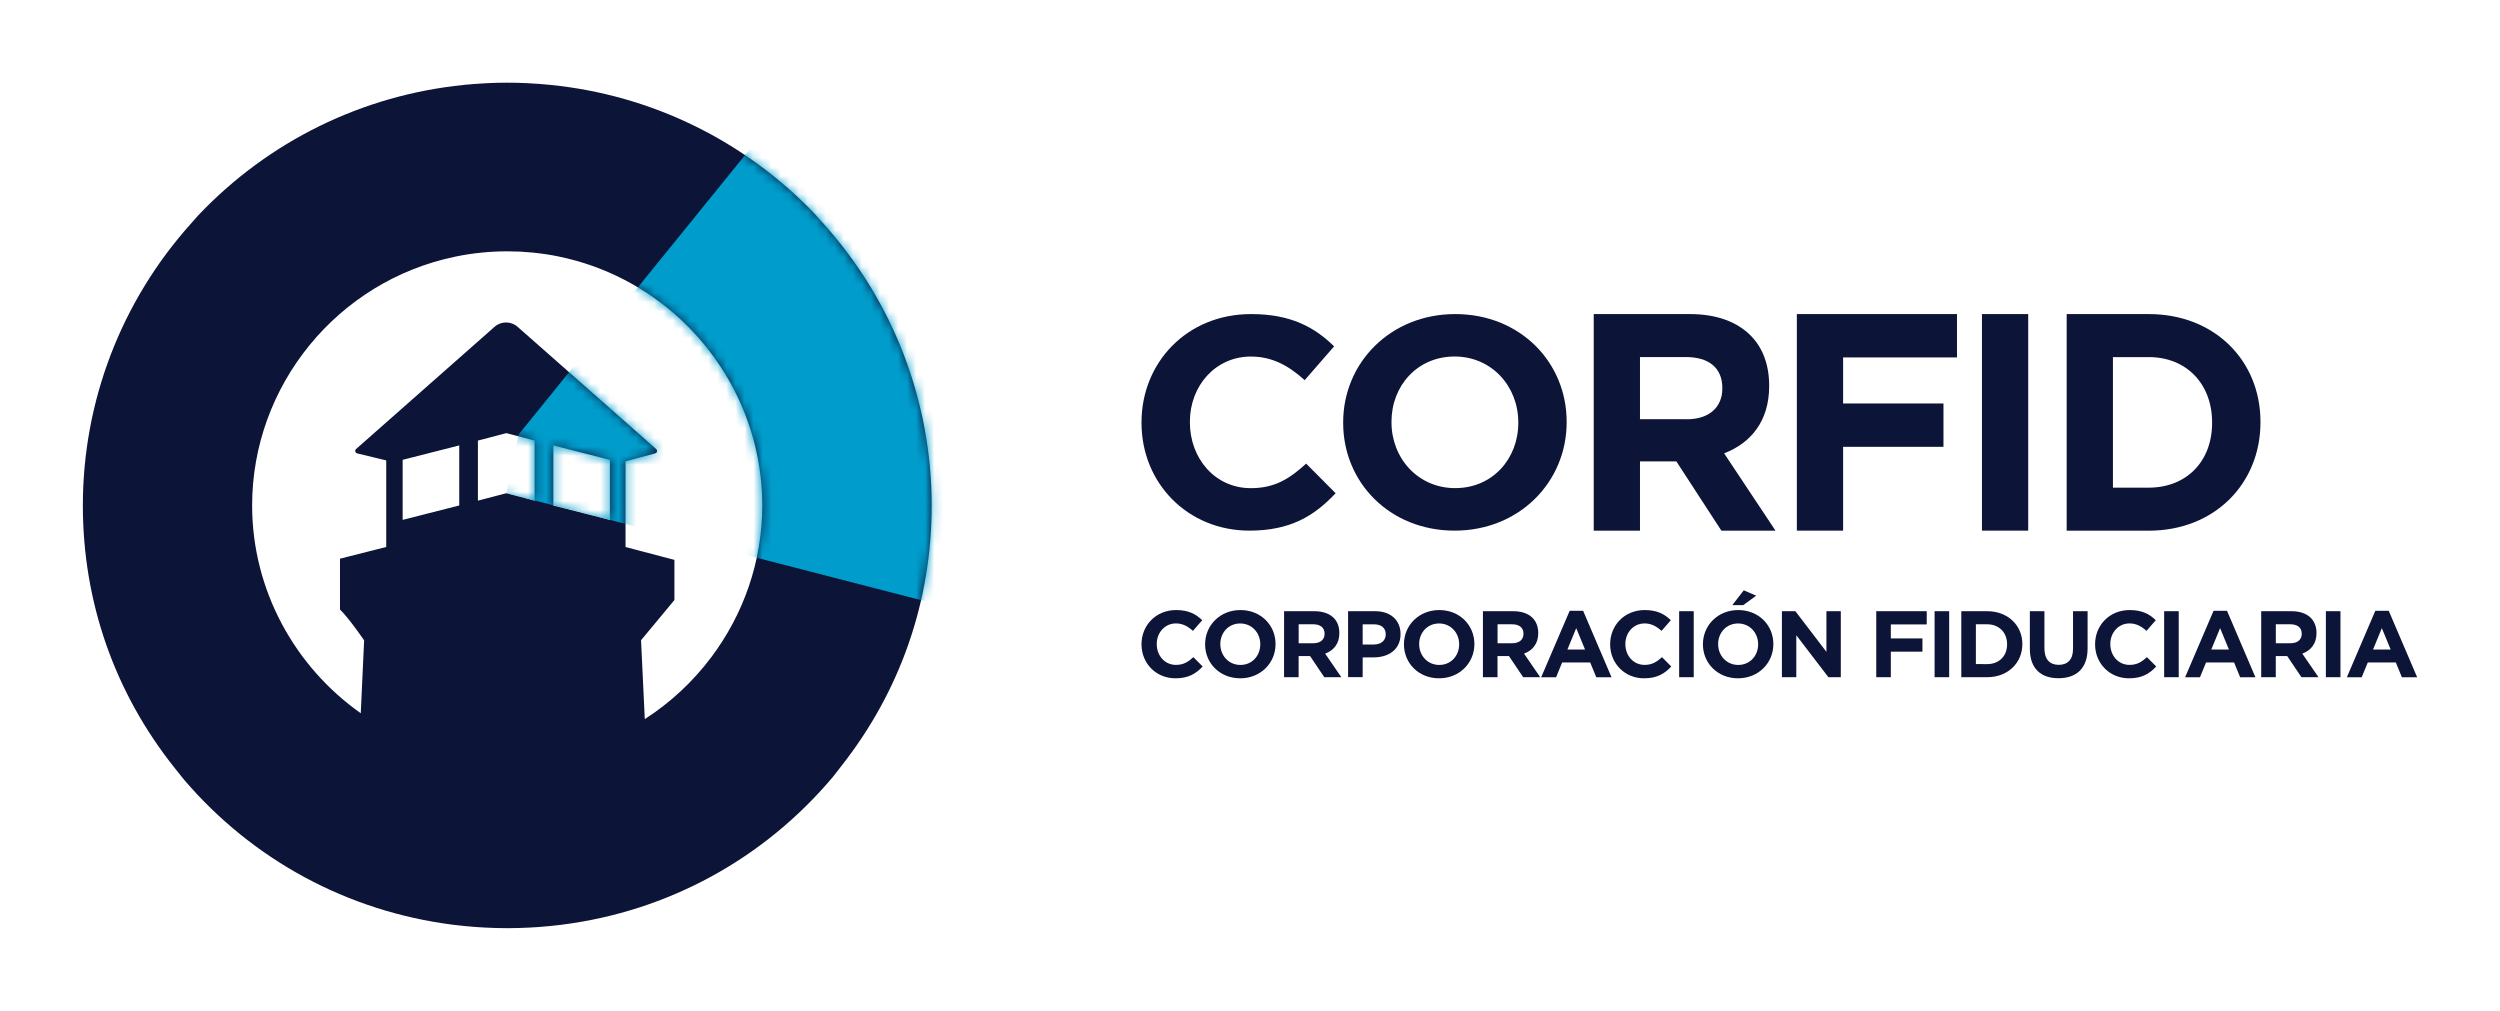 <svg width="277" height="112" viewBox="0 0 277 112" fill="none" xmlns="http://www.w3.org/2000/svg">
	<g clip-path="url(#clip0_3_24517)">
		<path d="M91.291 24.834L91.011 24.524L90.242 23.662C82.493 15.578 72.173 10.531 61.012 9.411L60.915 9.4C60.569 9.365 60.202 9.335 59.83 9.304L59.672 9.294C59.326 9.269 58.979 9.243 58.633 9.228L58.337 9.213C58.016 9.198 57.716 9.187 57.42 9.177C57.232 9.172 57.044 9.172 56.85 9.167L56.157 9.162L55.536 9.167C55.347 9.172 55.154 9.172 54.965 9.177C54.67 9.187 54.374 9.198 54.079 9.213L53.748 9.228C53.406 9.243 53.06 9.269 52.719 9.294L52.571 9.304C52.189 9.335 51.822 9.365 51.455 9.4L51.379 9.411C40.111 10.547 29.699 15.679 21.925 23.906L21.105 24.834C13.418 33.425 9.18 44.492 9.18 56.005C9.18 66.696 12.705 76.769 19.378 85.122L20.392 86.39C28.012 95.301 38.542 100.987 50.202 102.463C50.584 102.508 50.931 102.549 51.282 102.584L51.537 102.61C51.837 102.64 52.148 102.665 52.454 102.691L52.851 102.721C53.126 102.742 53.401 102.757 53.681 102.772L54.4 102.802C54.578 102.813 54.756 102.818 54.934 102.823C55.281 102.833 55.622 102.838 55.964 102.838L56.239 102.843L56.447 102.838C56.794 102.838 57.14 102.833 57.482 102.823C57.66 102.818 57.838 102.813 58.016 102.802L58.735 102.772C59.015 102.757 59.29 102.736 59.57 102.721L59.957 102.691C60.268 102.665 60.579 102.64 60.884 102.61L61.139 102.584C61.48 102.549 61.827 102.508 62.173 102.468L62.245 102.458C74.012 100.971 84.643 95.164 92.289 86.076L93.033 85.122C93.089 85.051 93.14 84.98 93.196 84.909C99.757 76.597 103.231 66.61 103.231 56.005C103.226 44.477 98.988 33.41 91.291 24.834ZM59.239 48.818V55.472L56.397 54.727L56.101 54.651H56.096L52.953 55.472V48.818L56.096 47.992H56.101L56.208 48.017L59.239 48.818ZM67.578 57.608L61.307 56.01V49.351L67.578 50.949V57.608ZM50.885 56.005L44.614 57.603V50.949L50.885 49.351V56.005ZM78.8 72.833C76.783 75.516 74.297 77.844 71.444 79.675L71.027 70.936L72.932 68.644L74.725 66.483V62.035L69.31 60.61V51.111L72.596 50.233C72.81 50.178 72.876 49.904 72.708 49.757L64.292 42.331L57.349 36.21C56.621 35.566 55.526 35.566 54.797 36.21L39.454 49.752C39.286 49.899 39.352 50.178 39.571 50.233L42.795 51.014V60.605L37.671 61.904V67.533C38.7 68.532 40.345 70.952 40.345 70.952L39.973 79.026C32.638 73.863 27.936 65.342 27.936 56.005C27.936 42.707 37.401 31.123 50.457 28.435L50.574 28.41C51.007 28.323 51.44 28.242 51.883 28.176C52.377 28.1 52.831 28.044 53.284 27.999L53.361 27.989C53.819 27.943 54.293 27.907 54.761 27.882C55.683 27.836 56.646 27.836 57.558 27.877L57.803 27.892C58.215 27.913 58.638 27.948 59.056 27.989L59.132 27.999C59.596 28.049 60.034 28.1 60.467 28.166L60.538 28.176C60.94 28.237 61.353 28.308 61.766 28.394L61.913 28.425C67.053 29.48 71.633 31.919 75.306 35.292C80.965 40.496 84.46 47.931 84.46 56.005C84.46 62.228 82.371 68.086 78.8 72.833Z" fill="#0C1438" />
		<mask id="mask0_3_24517" style="mask-type:luminance" maskUnits="userSpaceOnUse" x="9" y="9" width="95" height="94">
			<path d="M44.609 50.943L50.885 49.346V56L44.609 57.598V50.943ZM61.307 56.005V49.351L67.583 50.949V57.603L61.307 56.005ZM52.948 48.818L56.091 47.997H56.101L56.208 48.022L59.244 48.818V55.472L56.402 54.727L56.101 54.646H56.091L52.948 55.472V48.818ZM27.941 56C27.941 42.702 37.406 31.118 50.462 28.43L50.579 28.404C51.012 28.318 51.45 28.237 51.888 28.171C52.382 28.095 52.836 28.039 53.289 27.994L53.366 27.983C53.824 27.938 54.303 27.897 54.766 27.877C55.688 27.831 56.651 27.831 57.563 27.872L57.808 27.887C58.22 27.907 58.643 27.943 59.061 27.983L59.137 27.994C59.601 28.044 60.039 28.095 60.472 28.161L60.543 28.171C60.94 28.232 61.358 28.308 61.771 28.389L61.919 28.42C67.058 29.475 71.638 31.914 75.311 35.287C80.975 40.49 84.465 47.926 84.465 55.995C84.465 62.223 82.371 68.091 78.805 72.838C76.788 75.521 74.297 77.849 71.45 79.68L71.032 70.942L72.937 68.649L74.73 66.488V62.046L69.315 60.62V51.121L72.606 50.243C72.82 50.183 72.886 49.909 72.718 49.762L64.297 42.331L57.354 36.21C56.626 35.566 55.531 35.566 54.802 36.21L39.459 49.752C39.286 49.904 39.357 50.183 39.576 50.233L42.795 51.014V60.605L37.671 61.904V67.533C38.7 68.532 40.34 70.947 40.34 70.947L39.973 79.026C32.643 73.853 27.941 65.337 27.941 56ZM55.541 9.172C55.347 9.172 55.164 9.177 54.975 9.182C54.68 9.187 54.384 9.203 54.089 9.213L53.758 9.228C53.416 9.243 53.07 9.269 52.729 9.294L52.581 9.304C52.199 9.335 51.832 9.365 51.46 9.406L51.384 9.411C40.116 10.547 29.704 15.679 21.93 23.906L21.11 24.829C13.423 33.415 9.18 44.487 9.18 56C9.18 66.691 12.705 76.764 19.378 85.117L20.387 86.385C28.012 95.296 38.537 100.982 50.197 102.458C50.579 102.503 50.925 102.544 51.277 102.579L51.532 102.605C51.832 102.635 52.138 102.66 52.449 102.686L52.846 102.716C53.121 102.736 53.396 102.752 53.676 102.767L54.395 102.797C54.573 102.807 54.751 102.813 54.929 102.818C55.271 102.828 55.617 102.833 55.959 102.833L56.233 102.838L56.442 102.833C56.789 102.833 57.13 102.828 57.477 102.818C57.655 102.813 57.833 102.807 58.011 102.797L58.73 102.767C59.01 102.752 59.285 102.731 59.565 102.716L59.952 102.686C60.263 102.66 60.574 102.635 60.879 102.605L61.134 102.579C61.475 102.544 61.822 102.503 62.168 102.463L62.239 102.452C74.002 100.966 84.638 95.159 92.284 86.071L93.028 85.117C93.084 85.046 93.135 84.975 93.191 84.904C99.752 76.586 103.226 66.6 103.226 56C103.226 44.487 98.988 33.42 91.296 24.834L91.021 24.524L90.247 23.662C82.499 15.578 72.178 10.531 61.017 9.411L60.92 9.4C60.574 9.365 60.207 9.329 59.835 9.304L59.677 9.294C59.331 9.269 58.984 9.248 58.638 9.228L58.343 9.218C58.022 9.203 57.726 9.187 57.425 9.182C57.237 9.177 57.049 9.172 56.86 9.172L56.172 9.162L55.541 9.172Z" fill="white" />
		</mask>
		<g mask="url(#mask0_3_24517)">
			<path d="M121.147 71.423L56.096 54.641L57.446 48.164L95.835 0.789L121.147 71.423Z" fill="#009DCC" />
		</g>
		<path d="M126.48 46.861V46.795C126.48 40.201 131.473 34.8 138.63 34.8C143.021 34.8 145.655 36.255 147.819 38.375L144.559 42.123C142.761 40.495 140.932 39.506 138.599 39.506C134.672 39.506 131.839 42.752 131.839 46.729V46.795C131.839 50.771 134.6 54.088 138.599 54.088C141.263 54.088 142.894 53.028 144.722 51.369L147.988 54.651C145.588 57.202 142.929 58.794 138.436 58.794C131.575 58.794 126.48 53.52 126.48 46.861Z" fill="#0C1438" />
		<path d="M148.823 46.861V46.795C148.823 40.201 154.05 34.8 161.237 34.8C168.43 34.8 173.585 40.135 173.585 46.729V46.795C173.585 53.388 168.359 58.794 161.171 58.794C153.984 58.794 148.823 53.459 148.823 46.861ZM168.227 46.861V46.795C168.227 42.818 165.297 39.501 161.166 39.501C157.04 39.501 154.177 42.747 154.177 46.724V46.789C154.177 50.766 157.106 54.083 161.232 54.083C165.364 54.088 168.227 50.837 168.227 46.861Z" fill="#0C1438" />
		<path d="M176.585 34.8H187.237C190.202 34.8 192.494 35.657 194.028 37.234C195.326 38.568 196.024 40.455 196.024 42.722V42.788C196.024 46.658 193.992 49.092 191.032 50.228L196.727 58.8H190.732L185.739 51.121H181.71V58.8H176.585V34.8ZM186.906 46.455C189.402 46.455 190.834 45.085 190.834 43.062V42.991C190.834 40.729 189.3 39.562 186.804 39.562H181.71V46.45H186.906V46.455Z" fill="#0C1438" />
		<path d="M199.091 34.8H216.834V39.603H204.216V44.705H215.336V49.508H204.216V58.794H199.091V34.8Z" fill="#0C1438" />
		<path d="M224.725 34.8H219.6V58.794H224.725V34.8Z" fill="#0C1438" />
		<path d="M228.988 34.8H238.076C245.396 34.8 250.46 39.978 250.46 46.729V46.8C250.46 53.555 245.401 58.8 238.076 58.8H228.988V34.8ZM238.076 54.032C242.268 54.032 245.101 51.116 245.101 46.866V46.8C245.101 42.55 242.274 39.567 238.076 39.567H234.113V54.037H238.076V54.032Z" fill="#0C1438" />
		<path d="M126.48 71.398V71.378C126.48 69.298 128.055 67.594 130.311 67.594C131.697 67.594 132.527 68.056 133.205 68.72L132.176 69.902C131.61 69.39 131.029 69.075 130.296 69.075C129.058 69.075 128.167 70.1 128.167 71.352V71.373C128.167 72.625 129.038 73.67 130.296 73.67C131.136 73.67 131.651 73.335 132.227 72.813L133.256 73.848C132.502 74.654 131.661 75.156 130.245 75.156C128.085 75.161 126.48 73.498 126.48 71.398Z" fill="#0C1438" />
		<path d="M133.526 71.398V71.378C133.526 69.298 135.171 67.594 137.438 67.594C139.705 67.594 141.33 69.273 141.33 71.352V71.373C141.33 73.452 139.685 75.156 137.418 75.156C135.151 75.156 133.526 73.478 133.526 71.398ZM139.639 71.398V71.378C139.639 70.125 138.717 69.08 137.413 69.08C136.114 69.08 135.212 70.105 135.212 71.358V71.378C135.212 72.63 136.134 73.675 137.438 73.675C138.737 73.675 139.639 72.651 139.639 71.398Z" fill="#0C1438" />
		<path d="M142.277 67.721H145.634C146.566 67.721 147.29 67.984 147.774 68.461C148.181 68.867 148.4 69.445 148.4 70.135V70.155C148.4 71.337 147.758 72.077 146.826 72.422L148.619 75.034H146.729L145.155 72.691H143.887V75.034H142.272L142.277 67.721ZM145.527 71.271C146.312 71.271 146.765 70.855 146.765 70.236V70.216C146.765 69.526 146.281 69.171 145.497 69.171H143.892V71.271H145.527Z" fill="#0C1438" />
		<path d="M149.368 67.721H152.369C154.121 67.721 155.18 68.755 155.18 70.246V70.267C155.18 71.961 153.861 72.838 152.211 72.838H150.983V75.029H149.368V67.721ZM152.262 71.408C153.066 71.408 153.54 70.926 153.54 70.302V70.282C153.54 69.562 153.036 69.176 152.231 69.176H150.983V71.413H152.262V71.408Z" fill="#0C1438" />
		<path d="M155.558 71.398V71.378C155.558 69.298 157.203 67.594 159.47 67.594C161.737 67.594 163.362 69.273 163.362 71.352V71.373C163.362 73.452 161.716 75.156 159.449 75.156C157.188 75.161 155.558 73.478 155.558 71.398ZM161.676 71.398V71.378C161.676 70.125 160.754 69.08 159.449 69.08C158.145 69.08 157.244 70.105 157.244 71.358V71.378C157.244 72.63 158.166 73.675 159.47 73.675C160.774 73.675 161.676 72.651 161.676 71.398Z" fill="#0C1438" />
		<path d="M164.309 67.721H167.666C168.598 67.721 169.322 67.984 169.806 68.461C170.213 68.867 170.437 69.445 170.437 70.135V70.155C170.437 71.337 169.795 72.077 168.863 72.422L170.656 75.034H168.766L167.192 72.691H165.924V75.034H164.309V67.721ZM167.564 71.271C168.354 71.271 168.802 70.855 168.802 70.236V70.216C168.802 69.526 168.318 69.171 167.534 69.171H165.929V71.271H167.564Z" fill="#0C1438" />
		<path d="M173.921 67.675H175.409L178.557 75.04H176.866L176.193 73.401H173.086L172.414 75.04H170.763L173.921 67.675ZM175.623 71.971L174.645 69.597L173.667 71.971H175.623Z" fill="#0C1438" />
		<path d="M178.404 71.398V71.378C178.404 69.298 179.978 67.594 182.235 67.594C183.621 67.594 184.451 68.056 185.128 68.72L184.099 69.902C183.534 69.39 182.953 69.075 182.22 69.075C180.982 69.075 180.09 70.1 180.09 71.352V71.373C180.09 72.625 180.962 73.67 182.22 73.67C183.06 73.67 183.575 73.335 184.15 72.813L185.179 73.848C184.425 74.654 183.585 75.156 182.169 75.156C180.009 75.161 178.404 73.498 178.404 71.398Z" fill="#0C1438" />
		<path d="M187.665 67.721H186.05V75.034H187.665V67.721Z" fill="#0C1438" />
		<path d="M188.684 71.398V71.378C188.684 69.298 190.329 67.594 192.596 67.594C194.863 67.594 196.488 69.273 196.488 71.352V71.373C196.488 73.452 194.843 75.156 192.576 75.156C190.314 75.161 188.684 73.477 188.684 71.398ZM194.802 71.398V71.378C194.802 70.125 193.88 69.08 192.576 69.08C191.277 69.08 190.37 70.105 190.37 71.357V71.378C190.37 72.63 191.292 73.675 192.596 73.675C193.9 73.675 194.802 72.651 194.802 71.398ZM193.208 65.408L194.583 66.002L193.157 67.046H191.939L193.208 65.408Z" fill="#0C1438" />
		<path d="M197.436 67.721H198.928L202.367 72.224V67.721H203.961V75.034H202.586L199.03 70.383V75.034H197.436V67.721Z" fill="#0C1438" />
		<path d="M207.889 67.721H213.482V69.186H209.503V70.738H213.008V72.204H209.503V75.034H207.889V67.721Z" fill="#0C1438" />
		<path d="M215.968 67.721H214.353V75.034H215.968V67.721Z" fill="#0C1438" />
		<path d="M217.312 67.721H220.175C222.483 67.721 224.077 69.298 224.077 71.357V71.377C224.077 73.437 222.483 75.034 220.175 75.034H217.312V67.721ZM220.175 73.584C221.495 73.584 222.386 72.696 222.386 71.398V71.377C222.386 70.084 221.495 69.171 220.175 69.171H218.927V73.579L220.175 73.584Z" fill="#0C1438" />
		<path d="M224.908 71.9V67.721H226.523V71.859C226.523 73.051 227.119 73.665 228.107 73.665C229.095 73.665 229.691 73.071 229.691 71.91V67.721H231.306V71.844C231.306 74.06 230.058 75.146 228.086 75.146C226.115 75.156 224.908 74.05 224.908 71.9Z" fill="#0C1438" />
		<path d="M232.136 71.398V71.378C232.136 69.298 233.71 67.594 235.967 67.594C237.353 67.594 238.183 68.056 238.86 68.72L237.831 69.902C237.266 69.39 236.685 69.075 235.952 69.075C234.714 69.075 233.822 70.1 233.822 71.352V71.373C233.822 72.625 234.693 73.67 235.952 73.67C236.792 73.67 237.307 73.335 237.882 72.813L238.911 73.848C238.157 74.654 237.317 75.156 235.901 75.156C233.741 75.161 232.136 73.498 232.136 71.398Z" fill="#0C1438" />
		<path d="M241.402 67.721H239.788V75.034H241.402V67.721Z" fill="#0C1438" />
		<path d="M245.264 67.675H246.752L249.9 75.04H248.208L247.536 73.401H244.429L243.756 75.04H242.111L245.264 67.675ZM246.965 71.971L245.987 69.597L245.009 71.971H246.965Z" fill="#0C1438" />
		<path d="M250.541 67.721H253.898C254.83 67.721 255.554 67.984 256.038 68.461C256.445 68.867 256.669 69.445 256.669 70.135V70.155C256.669 71.337 256.027 72.077 255.095 72.422L256.888 75.034H254.998L253.424 72.691H252.156V75.034H250.541V67.721ZM253.796 71.271C254.581 71.271 255.034 70.855 255.034 70.236V70.216C255.034 69.526 254.55 69.171 253.766 69.171H252.161V71.271H253.796Z" fill="#0C1438" />
		<path d="M259.323 67.721H257.708V75.034H259.323V67.721Z" fill="#0C1438" />
		<path d="M263.185 67.675H264.672L267.821 75.04H266.129L265.457 73.401H262.35L261.677 75.04H260.032L263.185 67.675ZM264.886 71.971L263.908 69.597L262.93 71.971H264.886Z" fill="#0C1438" />
	</g>
	<defs>
		<clipPath id="clip0_3_24517">
			<rect width="275.451" height="111.883" fill="white" transform="translate(0.774 0.058)" />
		</clipPath>
	</defs>
</svg>
